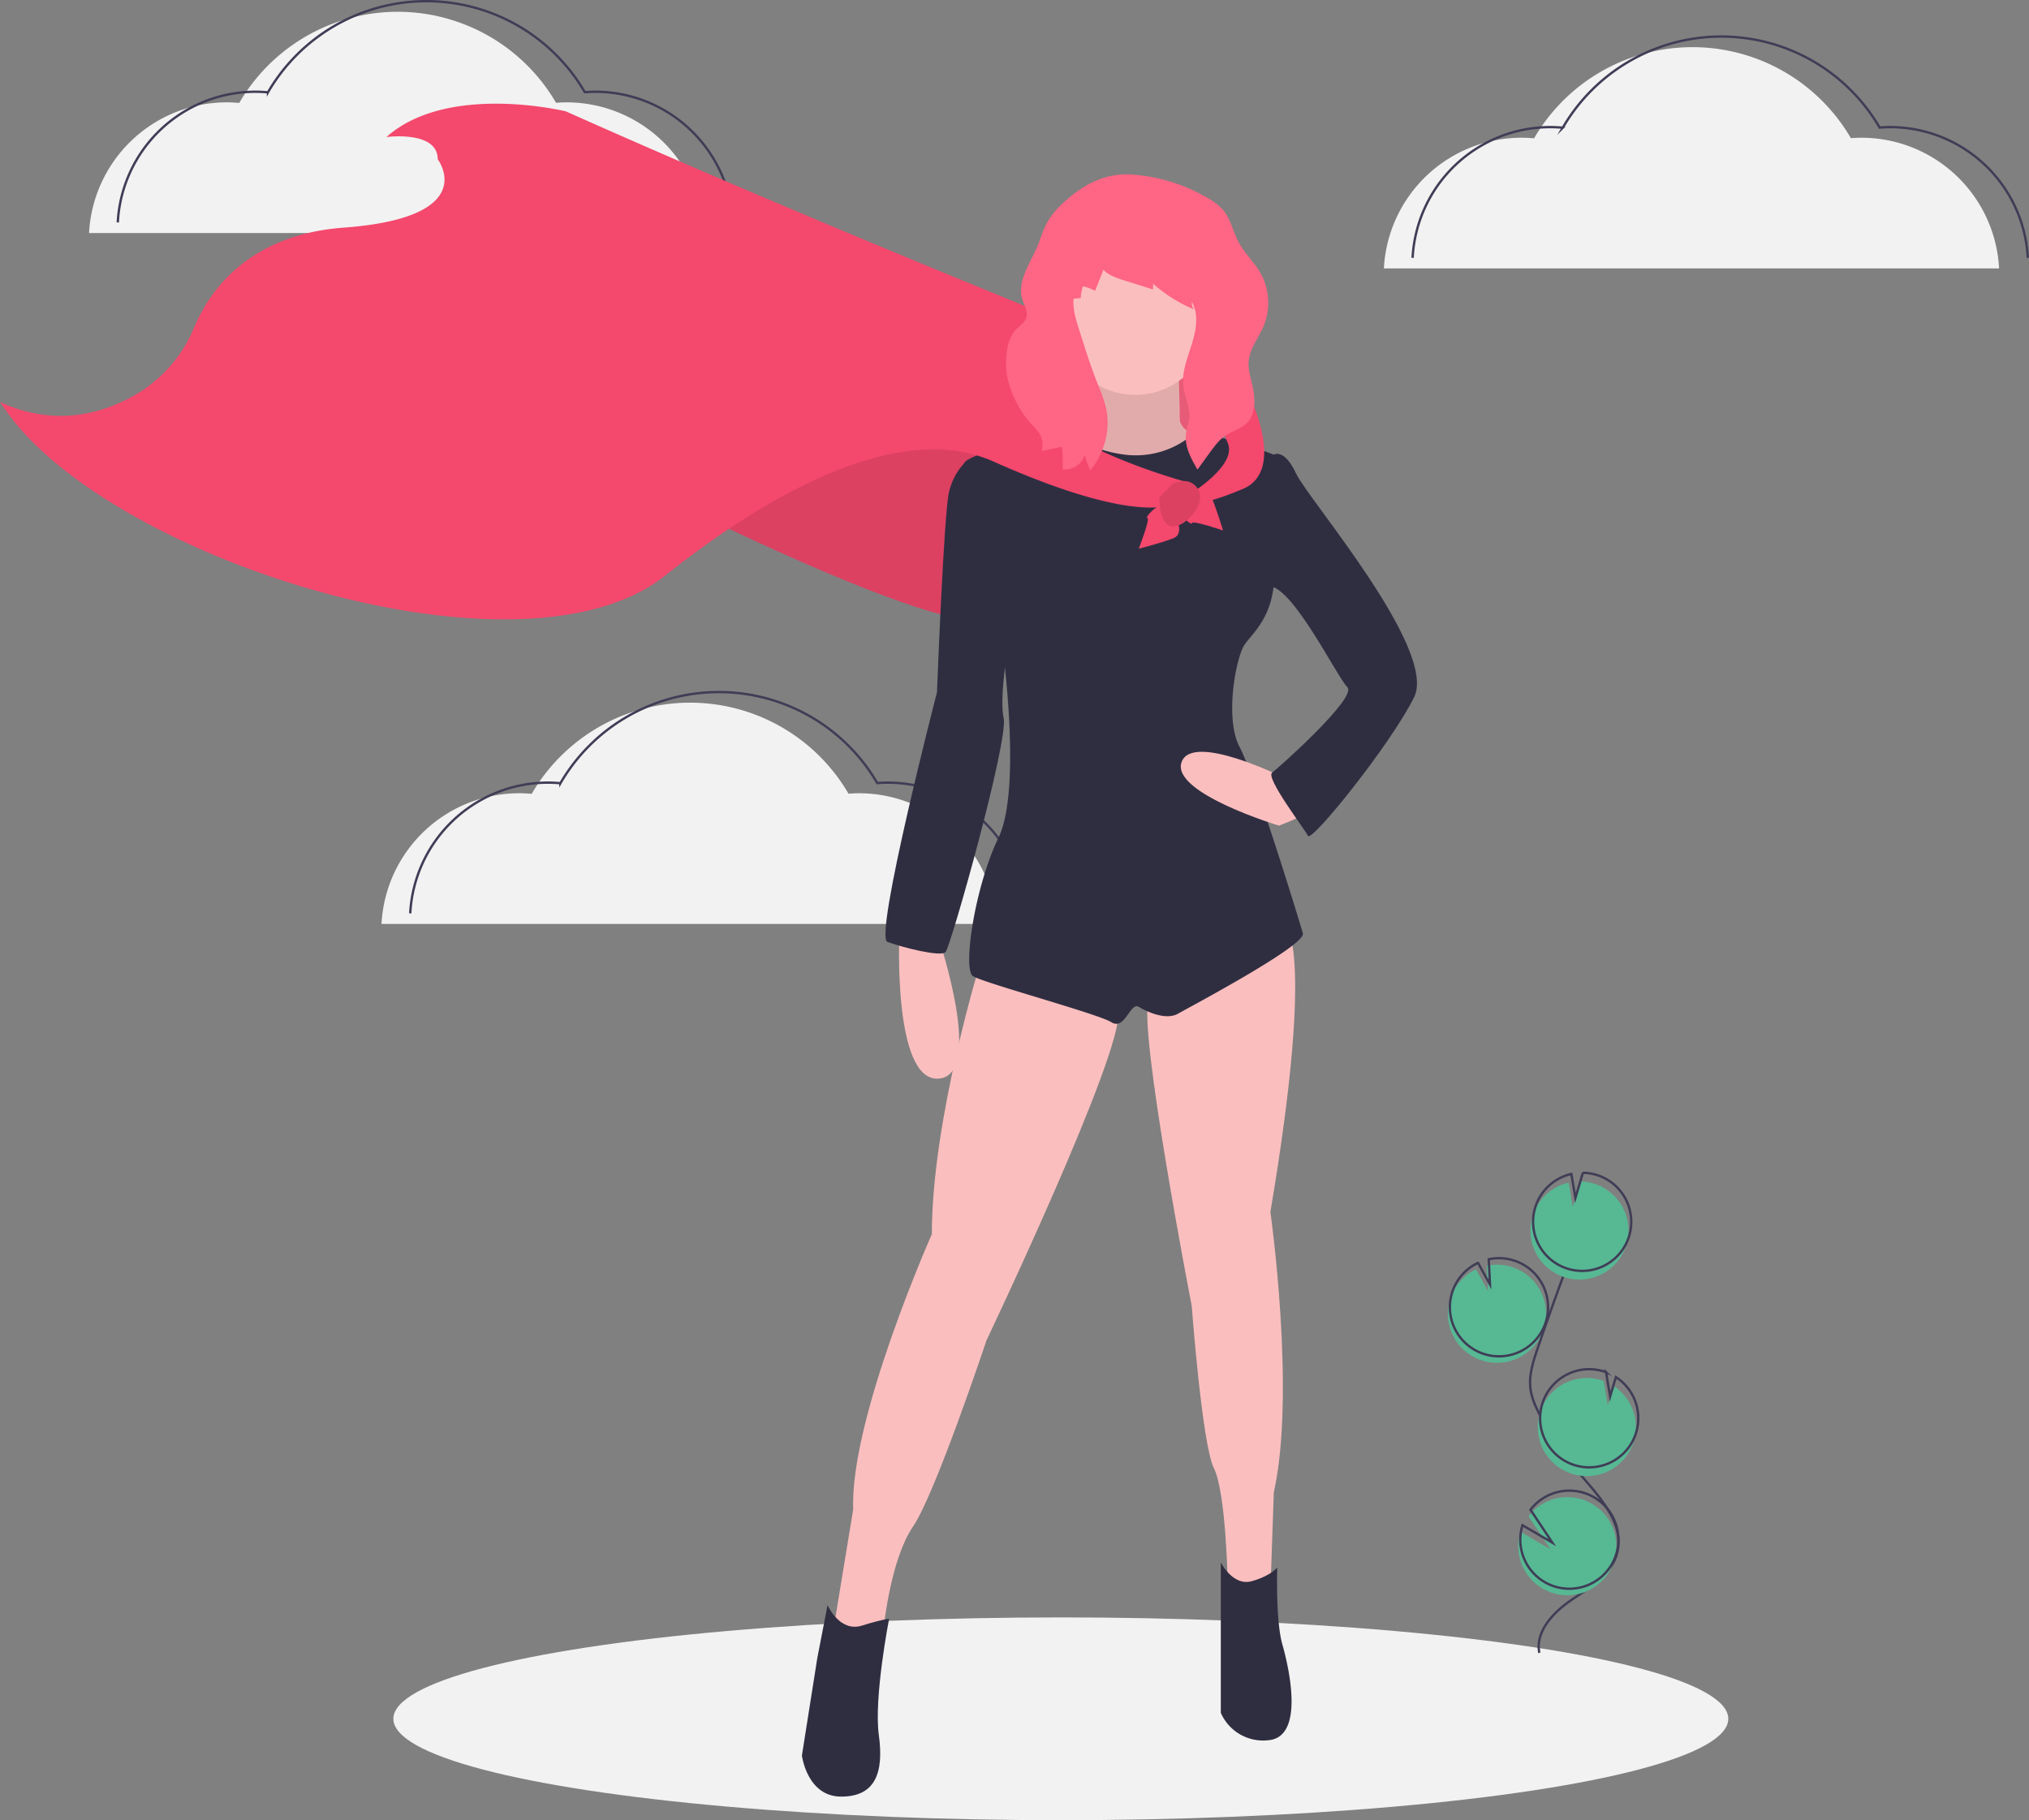 <svg id="a11d453a-83a5-491b-94b4-3bbd3d308a29" data-name="Layer 1" xmlns="http://www.w3.org/2000/svg" width="860.282" height="771.924" viewBox="0 0 860.282 771.924"><rect x="0" y="0" width="860.282" height="771.924" fill="#808080" stroke="none"/><title>super woman</title><ellipse cx="449.783" cy="728.924" rx="283" ry="43" fill="#f2f2f2"/><path d="M797.698,640.497a20.813,20.813,0,1,0,2.772-39.915l.521,10.712-5.068-9.18a20.734,20.734,0,0,0-10.684,11.723,20.409,20.409,0,0,0-1.197,5.63A20.809,20.809,0,0,0,797.698,640.497Z" transform="translate(-170.109 -63.788)" fill="#57b894"/><path d="M822.775,764.74c-1.789-9.11,5.963-17.187,13.621-22.437s16.605-10.408,19.218-19.317c3.755-12.804-7.43-24.53-16.136-34.642a125.3,125.3,0,0,1-16.524-24.557c-1.811-3.533-3.476-7.225-3.952-11.166-.686-5.675,1.137-11.323,2.974-16.737q9.179-27.052,19.628-53.65" transform="translate(-170.109 -63.788)" fill="none" stroke="#3f3d56" stroke-miterlimit="10"/><path d="M798.555,637.739a20.813,20.813,0,1,0,2.772-39.915l.521,10.712-5.068-9.18a20.734,20.734,0,0,0-10.684,11.723,20.409,20.409,0,0,0-1.197,5.63A20.809,20.809,0,0,0,798.555,637.739Z" transform="translate(-170.109 -63.788)" fill="none" stroke="#3f3d56" stroke-miterlimit="10"/><path d="M820.231,578.536a20.788,20.788,0,0,1,14.98-13.198l1.714,10.184,3.177-10.696a20.81,20.81,0,1,1-19.871,13.71Z" transform="translate(-170.109 -63.788)" fill="#57b894"/><path d="M821.374,574.858a20.788,20.788,0,0,1,14.98-13.198l1.714,10.184,3.177-10.696a20.81,20.81,0,1,1-19.871,13.71Z" transform="translate(-170.109 -63.788)" fill="none" stroke="#3f3d56" stroke-miterlimit="10"/><path d="M835.825,688.552a20.81,20.81,0,0,0,18.419-37.023l-2.441,8.219-1.731-10.304a.363.363,0,0,0-.053-.02,20.811,20.811,0,1,0-14.194,39.127Z" transform="translate(-170.109 -63.788)" fill="#57b894"/><path d="M836.815,684.827a20.81,20.81,0,0,0,18.419-37.023l-2.441,8.219-1.731-10.304a.363.363,0,0,0-.053-.02A20.811,20.811,0,1,0,836.815,684.827Z" transform="translate(-170.109 -63.788)" fill="none" stroke="#3f3d56" stroke-miterlimit="10"/><path d="M814.158,723.114A20.801,20.801,0,1,0,818.168,706.817l9.273,13.957-12.67-7.408A20.616,20.616,0,0,0,814.158,723.114Z" transform="translate(-170.109 -63.788)" fill="#57b894"/><path d="M815.015,720.356a20.801,20.801,0,1,0,4.011-16.297l9.273,13.957-12.67-7.408A20.616,20.616,0,0,0,815.015,720.356Z" transform="translate(-170.109 -63.788)" fill="none" stroke="#3f3d56" stroke-miterlimit="10"/><path d="M756.867,177.626a58.487,58.487,0,0,1,58.406-55.43c1.778,0,3.533.093,5.27.248a77.707,77.707,0,0,1,134.327-.064c1.466-.11,2.941-.184,4.435-.184a58.487,58.487,0,0,1,58.406,55.43" transform="translate(-170.109 -63.788)" fill="#f2f2f2"/><path d="M769.048,173.126a58.487,58.487,0,0,1,58.406-55.43c1.778,0,3.533.093,5.27.248a77.707,77.707,0,0,1,134.327-.064c1.466-.11,2.941-.184,4.435-.184a58.487,58.487,0,0,1,58.406,55.43" transform="translate(-170.109 -63.788)" fill="none" stroke="#3f3d56" stroke-miterlimit="10"/><path d="M331.867,455.626a58.487,58.487,0,0,1,58.406-55.43c1.778,0,3.533.093,5.27.248a77.707,77.707,0,0,1,134.327-.064c1.466-.11,2.941-.184,4.435-.184a58.487,58.487,0,0,1,58.406,55.43" transform="translate(-170.109 -63.788)" fill="#f2f2f2"/><path d="M344.048,451.126a58.487,58.487,0,0,1,58.406-55.43c1.778,0,3.533.093,5.27.248a77.707,77.707,0,0,1,134.327-.064c1.466-.11,2.941-.184,4.435-.184a58.487,58.487,0,0,1,58.406,55.43" transform="translate(-170.109 -63.788)" fill="none" stroke="#3f3d56" stroke-miterlimit="10"/><path d="M207.867,162.626a58.487,58.487,0,0,1,58.406-55.43c1.778,0,3.533.093,5.27.248a77.707,77.707,0,0,1,134.327-.064c1.466-.11,2.941-.184,4.435-.184a58.487,58.487,0,0,1,58.406,55.43" transform="translate(-170.109 -63.788)" fill="#f2f2f2"/><path d="M220.048,158.126a58.487,58.487,0,0,1,58.406-55.43c1.778,0,3.533.093,5.27.248a77.707,77.707,0,0,1,134.327-.064c1.466-.11,2.941-.184,4.435-.184a58.487,58.487,0,0,1,58.406,55.43" transform="translate(-170.109 -63.788)" fill="none" stroke="#3f3d56" stroke-miterlimit="10"/><path d="M465.161,281.261s105.12,52.198,123.969,44.948,25.374-71.772,25.374-71.772l-77.571-14.499Z" transform="translate(-170.109 -63.788)" fill="#f4486d"/><path d="M465.161,281.261s105.12,52.198,123.969,44.948,25.374-71.772,25.374-71.772l-77.571-14.499Z" transform="translate(-170.109 -63.788)" opacity="0.1"/><rect x="444.033" y="139.539" width="68.872" height="60.172" fill="#ff6584"/><rect x="444.033" y="139.539" width="68.872" height="60.172" opacity="0.1"/><path d="M551.432,459.602s-2.9,63.072,16.674,61.622,0-59.447,0-59.447Z" transform="translate(-170.109 -63.788)" fill="#fbbebe"/><path d="M631.903,212.389s4.35,27.549-3.625,31.174-13.049,6.525-13.049,6.525L633.353,262.412l33.348,2.175,8.7-6.525,7.975-7.25s-13.049-2.9-13.049-9.425-.725-26.099-.725-26.099Z" transform="translate(-170.109 -63.788)" fill="#fbbebe"/><path d="M631.903,212.389s4.35,27.549-3.625,31.174-13.049,6.525-13.049,6.525L633.353,262.412l33.348,2.175,8.7-6.525,7.975-7.25s-13.049-2.9-13.049-9.425-.725-26.099-.725-26.099Z" transform="translate(-170.109 -63.788)" opacity="0.1"/><path d="M586.23,470.477s-21.024,67.422-21.024,116.719c0,0-34.798,78.296-33.348,116.719l-8.7,52.922,12.324,4.35,9.425-7.975s2.9-28.274,12.324-42.048,31.174-79.021,31.174-79.021,57.997-121.794,55.822-139.193S586.23,470.477,586.23,470.477Z" transform="translate(-170.109 -63.788)" fill="#fbbebe"/><path d="M714.549,455.253s13.774,6.525-5.8,122.519c0,0,10.874,76.846,1.45,118.894l-1.45,42.048H693.525l-2.9-4.35s-.725-37.698-5.8-47.848-9.425-68.872-9.425-68.872-23.199-119.619-18.124-129.769S714.549,455.253,714.549,455.253Z" transform="translate(-170.109 -63.788)" fill="#fbbebe"/><path d="M520.983,744.514s5.075,11.599,14.499,8.7,11.599-2.9,11.599-2.9-6.525,33.348-4.35,49.298-1.45,26.099-15.949,26.099-16.674-17.399-16.674-17.399l6.525-41.323Z" transform="translate(-170.109 -63.788)" fill="#2f2e41"/><path d="M687.725,726.39s5.075,10.15,13.049,7.975,10.874-5.8,10.874-5.8-.725,22.474,2.175,32.623,9.425,39.148-5.8,40.598a19.573,19.573,0,0,1-20.299-11.599v-63.797Z" transform="translate(-170.109 -63.788)" fill="#2f2e41"/><circle cx="481.369" cy="135.552" r="31.898" fill="#fbbebe"/><path d="M710.199,256.612s-25.267-9.921-34.383-8.586a37.259,37.259,0,0,1-28.689,8.586c-17.399-2.175-24.203-10.525-24.203-10.525s-46.844,10.525-43.944,14.875,15.949,75.396,15.949,75.396,8.7,61.622-1.45,82.646-15.224,55.822-10.874,58.722,52.922,15.949,58.722,19.574,7.975-8.7,11.599-6.525,11.599,5.8,16.674,2.9,54.372-28.999,52.922-34.073-20.299-66.697-26.824-79.021-1.45-38.423,2.175-43.498,10.874-10.874,12.324-25.374S710.199,256.612,710.199,256.612Z" transform="translate(-170.109 -63.788)" fill="#2f2e41"/><path d="M580.578,258.721s-5.948,4.415-8.122,13.84-5.075,84.821-5.075,84.821-26.824,103.67-21.024,105.845,22.474,6.525,24.649,4.35,26.824-89.896,24.649-99.32,2.9-36.973,2.9-36.973Z" transform="translate(-170.109 -63.788)" fill="#2f2e41"/><path d="M714.549,393.631s-39.148-19.574-43.498-6.525,41.323,26.824,41.323,26.824,15.949-5.8,15.949-9.425S714.549,393.631,714.549,393.631Z" transform="translate(-170.109 -63.788)" fill="#fbbebe"/><path d="M702.225,259.512l7.975-2.9s4.35-2.9,9.425,7.975,60.172,74.671,50.023,94.971-43.498,61.622-44.948,58.722-18.124-24.649-15.224-26.824,36.248-31.898,31.898-36.248-22.474-41.323-32.623-42.773S702.225,259.512,702.225,259.512Z" transform="translate(-170.109 -63.788)" fill="#2f2e41"/><path d="M616.316,198.252s-110.549-44.45-206.244-87.223c0,0-50.023-12.324-76.121,10.874,0,0,21.749-2.9,21.749,9.425,0,0,18.849,24.649-39.873,28.999-40.896,3.029-57.178,27.507-63.296,42.09A59.245,59.245,0,0,1,228.573,230.587c-14.135,8.448-34.62,14.663-58.465,3.687,0,0,1.356,2.084,3.927,5.556,46.038,62.172,217.481,116.281,278.022,68.118,37.415-29.765,96.728-67.385,139.247-48.436,66.697,29.724,79.021,16.674,79.021,16.674l2.9-7.975s-64.522-17.399-65.972-39.873S616.316,198.252,616.316,198.252Z" transform="translate(-170.109 -63.788)" fill="#f4486d"/><path d="M680.838,204.052s15.587,6.162,18.487,26.461c0,0,16.674,32.623-2.175,40.598s-22.474,5.8-22.474,5.8v-3.625s20.299-12.324,15.949-21.749S680.838,204.052,680.838,204.052Z" transform="translate(-170.109 -63.788)" fill="#f4486d"/><path d="M652.927,296.485s5.075-13.049,3.625-13.049,5.898-8.026,8.749-5.1,7.925,11.625,2.126,13.8S652.927,296.485,652.927,296.485Z" transform="translate(-170.109 -63.788)" fill="#f4486d"/><path d="M688.656,288.74s-13.252-4.519-13.191-3.07-8.268-5.554-5.466-8.525,11.28-8.41,13.698-2.707S688.656,288.74,688.656,288.74Z" transform="translate(-170.109 -63.788)" fill="#f4486d"/><path d="M667.426,268.937s6.619-3.715,10.559,2.13-4.759,15.994-10.559,15.994-5.8-12.324-5.8-12.324Z" transform="translate(-170.109 -63.788)" fill="#f4486d"/><path d="M667.426,268.937s6.619-3.715,10.559,2.13-4.759,15.994-10.559,15.994-5.8-12.324-5.8-12.324Z" transform="translate(-170.109 -63.788)" opacity="0.1"/><path d="M623.821,147.286c-3.822,3.151-7.447,6.682-9.824,11.028a49.479,49.479,0,0,0-3.115,7.584c-2.932,8.437-10.219,16.982-7.135,25.365.88,2.392,2.252,4.914,1.463,7.337-.701,2.152-2.863,3.408-4.428,5.044-3.357,3.511-3.922,8.78-4.127,13.634-.376,8.889,4.512,19.364,10.418,26.019a36.356,36.356,0,0,1,3.554,4.024,9.432,9.432,0,0,1,1.113,7.759l8.603-1.796a71.363,71.363,0,0,1,.29,9.559,8.924,8.924,0,0,0,9.463-6.116,25.551,25.551,0,0,0,2.364,6.531,33.709,33.709,0,0,0,5.714-10.583,30.256,30.256,0,0,0,1.026-15.278,64.784,64.784,0,0,0-3.704-10.859c-3.04-7.683-5.522-15.572-8.002-23.454-1.288-4.093-2.591-8.32-2.201-12.593l3.057-.333a14.596,14.596,0,0,1,.965-4.934,18.101,18.101,0,0,1,5.113,1.924l3.524-8.942c2.326,2.412,5.664,3.504,8.86,4.51l12.148,3.825.074-2.404a62.353,62.353,0,0,0,17.287,10.844,3.933,3.933,0,0,1-.854-3.129c2.994,5.363,1.797,12.044-.051,17.902s-4.299,11.821-3.555,17.918c.556,4.56,2.892,8.921,2.459,13.494-.213,2.252-1.094,4.395-1.368,6.641-.653,5.356,2.163,10.455,4.881,15.116l5.285-7.259c1.934-2.657,3.928-5.371,6.667-7.187,2.812-1.864,6.296-2.701,8.747-5.019,4.374-4.139,3.819-11.191,2.396-17.042-.756-3.111-1.671-6.265-1.393-9.454.471-5.406,4.228-9.879,6.344-14.876a25.826,25.826,0,0,0-1.447-22.703c-2.625-4.503-6.592-8.13-9.066-12.718-2.463-4.567-3.402-10.001-6.777-13.943a23.522,23.522,0,0,0-5.681-4.526,74.057,74.057,0,0,0-31.506-10.279C640.835,136.812,631.919,140.61,623.821,147.286Z" transform="translate(-170.109 -63.788)" fill="#ff6584"/></svg>